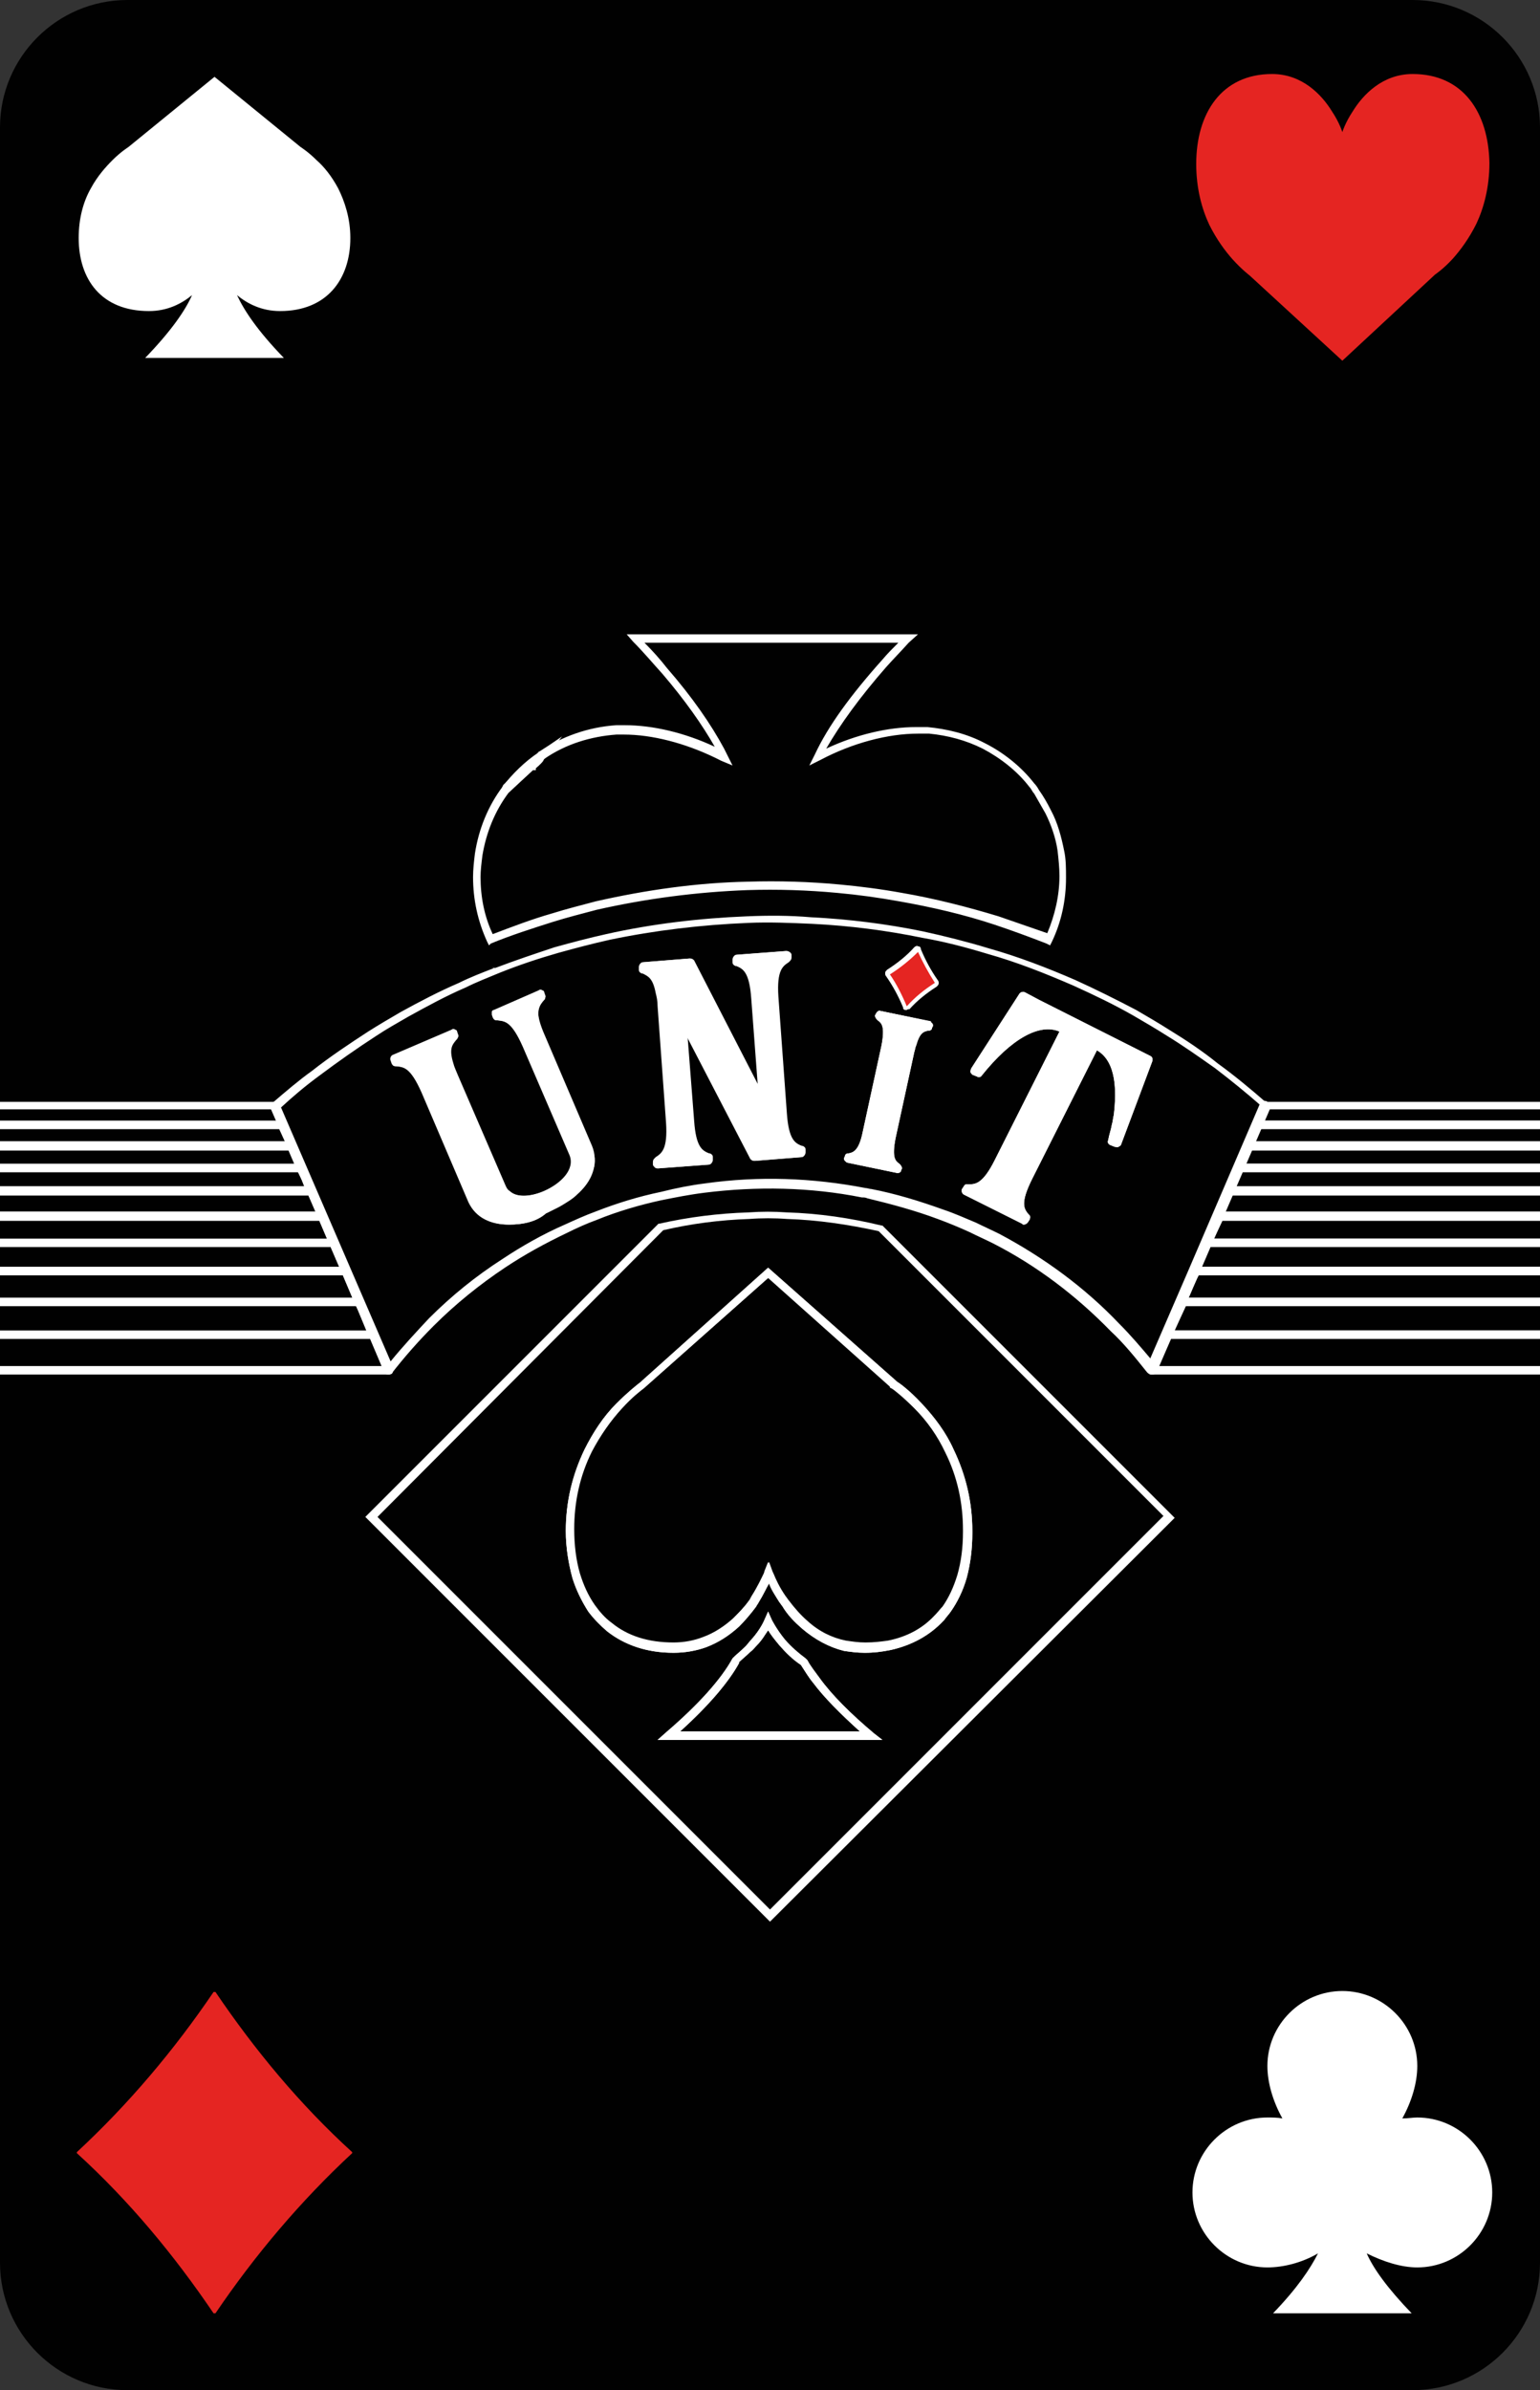 <?xml version="1.0" encoding="utf-8"?>
<!-- Generator: Adobe Illustrator 28.0.0, SVG Export Plug-In . SVG Version: 6.00 Build 0)  -->
<svg version="1.1" id="Calque_1" xmlns="http://www.w3.org/2000/svg" xmlns:xlink="http://www.w3.org/1999/xlink" x="0px" y="0px"
	 viewBox="0 0 164.4 255.1" style="enable-background:new 0 0 164.4 255.1;" xml:space="preserve">
<rect x="0" y="0" width="164.4" height="255.1" fill="#333333" stroke="none"/>
<style type="text/css">
	.st0{fill:#010101;}
	.st1{fill:#FFFFFF;}
	.st2{fill:#E52522;}
</style>
<g id="a">
</g>
<g id="b">
	<path class="st0" d="M13.6,0h137.2c7.5,0,13.6,6.1,13.6,13.6v227.9c0,7.5-6.1,13.6-13.6,13.6H13.6C6.1,255.1,0,249,0,241.5V13.6
		C0,6.1,6.1,0,13.6,0z"/>
	<g>
		<g>
			<path class="st1" d="M57.8,80.7c-0.1,0.1-0.1,0.2-0.2,0.2c-0.5,0.6-0.9,0.9-1,0.9l0,0L54,84.3C55,82.9,56.3,81.6,57.8,80.7
				L57.8,80.7z"/>
			<path class="st1" d="M54.3,84.6L53.6,84c1.1-1.4,2.4-2.7,3.9-3.7l2.5-1.7l-1.8,2.3c-0.1,0.1-0.2,0.2-0.2,0.3
				c-0.3,0.4-0.7,0.7-0.8,0.8v0.2h-0.3C56.8,82.3,54.3,84.6,54.3,84.6z"/>
		</g>
		<g>
			<path class="st2" d="M150.8,7.9c-3.2,0-5.3,2.2-6.4,4c-0.8,1.2-1.1,2.2-1.1,2.2s-0.3-1-1.1-2.2c-1.1-1.8-3.2-4-6.4-4
				c-5.4,0-8.1,4.2-8.1,9.6c0,2.6,0.6,4.8,1.4,6.5c0.8,1.6,1.7,2.8,2.5,3.7c1,1.1,1.8,1.7,1.8,1.7l0,0l9.9,9.1l9.9-9.2l0,0
				c0,0,0.9-0.6,1.9-1.7c0.8-0.9,1.7-2.1,2.5-3.7c0.8-1.7,1.4-3.9,1.4-6.5C158.9,12,156.2,7.9,150.8,7.9L150.8,7.9z"/>
			<path class="st1" d="M151.3,226c-0.5,0-1,0.1-1.6,0.1c1-1.8,1.6-3.8,1.6-5.6c0-4.4-3.6-8-8-8s-8,3.6-8,8c0,1.8,0.6,3.8,1.6,5.6
				c-0.5-0.1-1.1-0.1-1.6-0.1c-4.4,0-8,3.6-8,8s3.6,8,8,8c1.7,0,3.7-0.5,5.4-1.5c-0.8,1.6-2.2,3.7-4.8,6.4h14.8
				c-2.6-2.7-4.1-4.8-4.8-6.4c1.8,0.9,3.7,1.5,5.4,1.5c4.4,0,8-3.6,8-8S155.7,226,151.3,226L151.3,226z"/>
			<path class="st1" d="M37.4,25.4c0-2.1-0.6-3.9-1.3-5.3c-0.7-1.3-1.5-2.3-2.3-3c-0.9-0.9-1.7-1.4-1.7-1.4l0,0l-9.2-7.5l-9.2,7.5
				l0,0c0,0-0.8,0.5-1.7,1.4c-0.7,0.7-1.6,1.7-2.3,3c-0.8,1.4-1.3,3.2-1.3,5.3c0,4.4,2.4,7.8,7.5,7.8c2,0,3.5-0.8,4.6-1.7
				c-0.7,1.6-2.2,3.8-5,6.7h14.8c-2.8-2.9-4.2-5-5-6.7c1.1,0.9,2.6,1.7,4.6,1.7C34.9,33.2,37.4,29.8,37.4,25.4L37.4,25.4z"/>
			<path class="st2" d="M37.6,229.7c-5.6-5.1-10.4-10.9-14.6-17.1h-0.2c-4.2,6.2-9.1,12-14.6,17.1v0.1c5.6,5.1,10.4,10.9,14.6,17.1
				H23c4.2-6.2,9.1-12,14.6-17.1V229.7z"/>
		</g>
		<path class="st1" d="M82.3,168.4h-0.2c-0.1,0-0.1,0-0.2,0c0,0,0,0-0.1,0h-0.2l0.1-0.1c0.1-0.2,0.1-0.3,0.1-0.3l0.1-0.2l0.1,0.2
			c0,0,0,0.1,0.1,0.3L82.3,168.4L82.3,168.4z M127.7,135.8h-0.4l7.7-17.8h0.1l0,0c0,0,0,0,0.1,0.1l0.1,0.1L127.7,135.8L127.7,135.8z
			 M127.5,135.6L127.5,135.6l7.5-17.4l0,0L127.5,135.6L127.5,135.6z M35.8,132.7h-0.3l-6.3-14.6l0.1-0.1c0,0,0,0,0.1-0.1l0.1-0.1
			l5.9,13.8l0,0L35.8,132.7L35.8,132.7z M54.4,130.4c-1.8,0-3.3-0.6-4-2.1l-5-11.7c-1.2-2.9-2.2-2.9-3-3h-0.2l-0.2-0.5l6.5-2.8
			l0.2,0.4l-0.1,0.1c-0.3,0.3-0.6,0.7-0.6,1.5c0,0.3,0.1,0.8,0.2,1.4c0.1,0.4,0.3,0.8,0.5,1.4l5.1,11.8c0.1,0.2,0.3,0.5,0.4,0.6
			c0.8,0.8,2.5,0.8,4.2,0.1c1.7-0.7,3.1-2,3.1-3.4c0-0.3,0-0.6-0.2-0.8l-5-11.6c-1.2-2.9-2.2-2.9-3-3h-0.2l-0.2-0.5l5-2.2l0.2,0.4
			l-0.1,0.1c-0.3,0.3-0.6,0.7-0.6,1.5c0,0.6,0.2,1.4,0.7,2.7l5,11.7c0.2,0.4,0.3,0.9,0.3,1.3c0,1.2-0.7,2.4-1.9,3.5
			c-0.5,0.5-1.2,0.9-1.9,1.3c-0.4,0.2-0.8,0.4-1.2,0.6C57.2,130,55.7,130.4,54.4,130.4L54.4,130.4z M42.4,113.3L42.4,113.3
			c0.9,0,1.9,0.1,3.2,3.1l5,11.7c1.1,2.6,4.9,2.4,7.9,1.1c0.4-0.2,0.8-0.4,1.2-0.6c0.7-0.4,1.3-0.8,1.9-1.3c1.2-1.1,1.9-2.3,1.9-3.4
			c0-0.4-0.1-0.8-0.3-1.2l-5-11.7c-0.5-1.3-0.8-2.2-0.8-2.8l0,0c0-0.8,0.3-1.2,0.7-1.6l0,0l-0.1-0.2l-4.7,2l0.1,0.2h0
			c0.9,0,1.8,0.1,3.1,3.1l5,11.6c0.1,0.3,0.2,0.6,0.2,0.9c0,1.5-1.5,2.8-3.2,3.6c-1.8,0.8-3.5,0.7-4.4-0.1c-0.2-0.2-0.4-0.4-0.5-0.7
			l-5.1-11.8c-0.2-0.5-0.4-1-0.5-1.4c-0.2-0.6-0.2-1-0.2-1.4c0-0.8,0.3-1.2,0.7-1.6l0,0l-0.1-0.2l-6.1,2.6L42.4,113.3L42.4,113.3z
			 M109.3,130.4l-6.3-3.2l0.2-0.4h0.2c0.8,0,1.7,0,3.1-2.8l7.1-14l-0.2-0.1c-2.3-1.2-5.5,0.5-8.9,4.7l-0.1,0.1l-0.6-0.3l5.2-8
			l1.6,0.8l12,6l0,0.1l-3.3,8.9l-0.6-0.3l0-0.1c0.1-0.6,0.3-1.2,0.4-1.7c0.1-0.3,0.1-0.6,0.2-1c0.1-0.8,0.2-1.6,0.2-2.2
			c0-2.6-0.8-4.3-2.2-5.1l-0.2-0.1l-7.1,14c-0.7,1.3-0.9,2.2-0.9,2.8c0,0.7,0.3,1,0.5,1.4l0.1,0.1L109.3,130.4L109.3,130.4z
			 M103.2,127.1l6,3l0.1-0.2l0,0c-0.3-0.4-0.6-0.8-0.6-1.5c0-0.6,0.2-1.5,0.9-2.9l0.7-1.4c-0.7-0.9-1.5-1.9-2.3-2.8l-1.3,2.7
			c-1.5,2.9-2.4,2.9-3.3,2.9h-0.1L103.2,127.1L103.2,127.1z M108.1,121.2c0.8,0.9,1.6,1.8,2.3,2.8l6.3-12.6l0.4,0.2
			c1.5,0.8,2.3,2.6,2.3,5.2c0,0.7-0.1,1.4-0.2,2.3c-0.1,0.3-0.1,0.7-0.2,1c-0.1,0.5-0.2,1.1-0.3,1.6l0.3,0.2l3.2-8.6l-13.3-6.7
			l-5,7.7l0.3,0.2c3.6-4.3,6.7-5.9,9.1-4.7l0.3,0.2l-0.7,1.4L108.1,121.2L108.1,121.2z M95.9,124.8l-5.4-1.1l0.1-0.4l0.1,0
			c0.6-0.2,1.3-0.3,1.8-2.6l2-9.2c0.1-0.6,0.2-1.1,0.2-1.5c0-1-0.4-1.3-0.7-1.6l-0.1-0.1l0.1-0.4l5.4,1.1l-0.1,0.4l-0.1,0
			c-0.6,0.1-1.1,0.3-1.6,1.9c-0.1,0.2-0.1,0.4-0.2,0.7l-2,9.2c-0.1,0.6-0.2,1.1-0.2,1.5c0,1,0.4,1.3,0.7,1.6l0.1,0.1L95.9,124.8
			L95.9,124.8z M90.7,123.6l5,1l0-0.1h0c-0.4-0.3-0.8-0.6-0.8-1.7c0-0.4,0.1-0.9,0.2-1.6l2-9.2c0.1-0.3,0.1-0.5,0.2-0.8
			c0.5-1.7,1.2-1.9,1.7-2h0l0-0.1l-5-1l0,0.1h0c0.4,0.3,0.8,0.6,0.8,1.7c0,0.4-0.1,0.9-0.2,1.6l-0.1,0.4l-1.9,8.8
			c-0.5,2.4-1.3,2.6-1.9,2.8h0L90.7,123.6L90.7,123.6z M70.2,124.3l0-0.5l0.1-0.1c0.6-0.3,1.3-0.8,1.3-3c0-0.3,0-0.7,0-1l-0.9-12.4
			c0-0.6-0.1-1-0.2-1.4c-0.3-1.8-1-2.1-1.7-2.3l-0.2-0.1l0-0.5l5.1-0.4l7.7,15l-0.8-11c-0.2-3.2-1.1-3.5-1.8-3.8l-0.2-0.1l0-0.5
			l5.4-0.4l0,0.5l-0.1,0.1c-0.6,0.3-1.3,0.8-1.3,3c0,0.3,0,0.7,0,1l0.9,12.4c0.2,3.2,1.1,3.5,1.8,3.8l0.2,0.1l0,0.5l-5.2,0.4
			l-0.8-1.5l-6.9-13.2l0.8,10.8c0.2,3.2,1.1,3.5,1.8,3.8l0.2,0.1l0,0.5L70.2,124.3L70.2,124.3z M70.3,123.9v0.2l5.1-0.4v-0.2l-0.1,0
			c-0.8-0.3-1.7-0.7-1.9-3.9L72.5,108l8,15.4l4.9-0.4v-0.2l-0.1,0c-0.8-0.3-1.7-0.7-1.9-3.9l-0.9-12.4c0-0.4,0-0.7,0-1.1
			c0-2.3,0.7-2.8,1.4-3.1l0,0l0-0.2l-5.1,0.4v0.2l0.1,0c0.8,0.3,1.7,0.7,1.9,3.9l0.9,11.9l-8.1-15.7l-4.8,0.4v0.2l0.1,0
			c0.7,0.3,1.4,0.6,1.8,2.5c0.1,0.4,0.1,0.9,0.2,1.5l0.9,12.4c0,0.4,0,0.7,0,1C71.7,123.1,71,123.5,70.3,123.9L70.3,123.9
			L70.3,123.9z M96.8,107.4l-0.1,0l0-0.1c-0.5-1.2-1.1-2.4-1.8-3.4l0,0l0-0.1l0,0c1.1-0.7,2.1-1.5,3-2.4l0,0l0.1,0l0,0.1
			c0.5,1.2,1.1,2.3,1.8,3.4l0,0l0,0.1l0,0C98.8,105.6,97.8,106.4,96.8,107.4L96.8,107.4z M95.1,103.9c0.7,1,1.3,2.1,1.8,3.3
			c0.9-0.9,1.9-1.7,2.9-2.3c-0.7-1-1.3-2.1-1.8-3.3C97.1,102.4,96.1,103.2,95.1,103.9z M52.9,103.8L52.9,103.8
			c0-0.1-0.1-0.2-0.1-0.2l-0.2-0.4l0.3,0.3c0,0,0.1,0.1,0.1,0.1l0.1,0.1l-0.2,0C53.1,103.7,53,103.7,52.9,103.8L52.9,103.8
			L52.9,103.8z M77.4,81l-0.2-0.1c-0.2-0.1-0.4-0.2-0.6-0.3l-0.1-0.1l0.1-0.1c0.1-0.1,0.2-0.2,0.3-0.3l0.1-0.1l0.1,0.1
			c0.1,0.2,0.2,0.4,0.3,0.6L77.4,81L77.4,81z M76.7,80.5c0.1,0,0.2,0.1,0.2,0.1c0-0.1-0.1-0.2-0.1-0.2
			C76.8,80.4,76.8,80.5,76.7,80.5L76.7,80.5z"/>
		<path class="st1" d="M35,130.2H-1.7v-3.6h35.2L35,130.2z M-0.8,129.3h34.5l-0.8-1.8H-0.8L-0.8,129.3L-0.8,129.3z"/>
		<path class="st1" d="M52.2,100.9l-0.2-0.4c-1-2.2-1.5-4.5-1.5-6.9c0-0.8,0.1-1.7,0.2-2.5c0.4-2.6,1.4-5.1,3-7.2l0-0.1l2.5-2.3v0
			l0.2-0.1l0.1-0.1h0c0.2-0.1,0.4-0.4,0.8-0.8c0.1-0.1,0.1-0.2,0.2-0.2l0-0.1l0.1,0c2.4-1.6,5.2-2.6,8.2-2.8c0.3,0,0.6,0,0.9,0
			c3,0,6.4,0.8,9.6,2.3c-1.3-2.3-3.2-5-5.6-7.8c-1-1.1-2-2.3-3.1-3.4l-0.7-0.8h31.1L97,68.6c-0.8,0.9-1.6,1.7-2.4,2.6
			c-2.8,3.2-4.9,6.1-6.4,8.7c3.2-1.5,6.6-2.3,9.6-2.3c0.4,0,0.8,0,1.2,0c2.1,0.2,4.2,0.7,6.1,1.7c2,1,3.9,2.5,5.3,4.3
			c0.2,0.2,0.4,0.5,0.5,0.7c0.5,0.7,0.9,1.4,1.3,2.2c0.7,1.3,1.1,2.8,1.4,4.3c0.2,0.9,0.2,1.9,0.2,2.9c0,2.4-0.5,4.7-1.5,6.8
			l-0.2,0.4l-0.4-0.2c-1.8-0.7-3.7-1.4-5.5-2c-3.3-1.1-6.8-1.9-10.2-2.5c-2.2-0.4-4.4-0.7-6.6-0.9c-3.2-0.3-6.4-0.4-9.6-0.3
			c-5.4,0.2-10.8,0.9-16.1,2.1c-1.5,0.4-3.1,0.8-4.7,1.3c-2.2,0.7-4.4,1.4-6.6,2.3L52.2,100.9L52.2,100.9z M54.3,84.6
			c-1.5,2-2.4,4.3-2.8,6.7c-0.1,0.8-0.2,1.6-0.2,2.3c0,2.1,0.4,4.2,1.3,6.1c2.1-0.8,4.2-1.6,6.3-2.2c1.6-0.5,3.2-0.9,4.7-1.3
			c5.3-1.2,10.8-2,16.3-2.1c3.2-0.1,6.5,0,9.7,0.3c2.2,0.2,4.5,0.5,6.7,0.9c3.5,0.6,7,1.5,10.3,2.5c1.7,0.6,3.5,1.2,5.2,1.8
			c0.8-1.9,1.3-4,1.3-6.1c0-0.9-0.1-1.8-0.2-2.7c-0.2-1.4-0.7-2.8-1.3-4c-0.4-0.7-0.8-1.4-1.2-2.1c-0.2-0.2-0.3-0.5-0.5-0.7
			c-1.3-1.7-3.1-3.1-5-4.1c-1.8-0.9-3.7-1.4-5.7-1.6c-0.4,0-0.8,0-1.2,0c-3.2,0-7,1-10.4,2.8l-1.2,0.6l0.6-1.2
			c1.4-3,3.8-6.3,7.2-10.1c0.5-0.6,1.1-1.2,1.7-1.8H68.8c0.9,0.9,1.7,1.8,2.4,2.7c2.7,3.1,4.7,6,6.1,8.6c0.1,0.2,0.2,0.4,0.3,0.6
			l0.6,1.2L77,81.2c-0.2-0.1-0.4-0.2-0.6-0.3c-3.3-1.6-6.8-2.5-9.8-2.5c-0.3,0-0.6,0-0.8,0c-2.7,0.2-5.4,1-7.7,2.6
			c-0.1,0.1-0.1,0.2-0.2,0.2c-0.3,0.4-0.7,0.7-0.8,0.8v0.2h-0.3L54.3,84.6L54.3,84.6z"/>
		<path class="st1" d="M165.7,125.1h-33.3c-0.1,0-0.3-0.1-0.4-0.2c-0.1-0.1-0.1-0.3,0-0.4l1-2.3c0.1-0.2,0.2-0.3,0.4-0.3h32.3
			c0.2,0,0.4,0.2,0.4,0.4v2.3C166.1,124.9,165.9,125.1,165.7,125.1L165.7,125.1z M133,124.2h32.2v-1.4h-31.6L133,124.2L133,124.2z"
			/>
		<path class="st1" d="M165.7,127.6h-34.4c-0.1,0-0.3-0.1-0.4-0.2c-0.1-0.1-0.1-0.3,0-0.4l1.1-2.5c0.1-0.2,0.2-0.3,0.4-0.3h33.3
			c0.2,0,0.4,0.2,0.4,0.4v2.5C166.1,127.4,165.9,127.6,165.7,127.6L165.7,127.6z M131.9,126.7h33.3v-1.6h-32.6L131.9,126.7
			L131.9,126.7z"/>
		<path class="st1" d="M165.7,133.1h-36.8c-0.1,0-0.3-0.1-0.4-0.2c-0.1-0.1-0.1-0.3,0-0.4l1.2-2.8c0.1-0.2,0.2-0.3,0.4-0.3h35.6
			c0.2,0,0.4,0.2,0.4,0.4v2.8C166.1,132.9,165.9,133.1,165.7,133.1L165.7,133.1z M129.6,132.2h35.7v-1.9h-34.8L129.6,132.2
			L129.6,132.2z"/>
		<path class="st1" d="M165.7,136.1h-38.1c-0.2,0-0.3-0.1-0.4-0.2c-0.1-0.1-0.1-0.3,0-0.4l1.3-3c0.1-0.2,0.2-0.3,0.4-0.3h36.8
			c0.2,0,0.4,0.2,0.4,0.4v3C166.1,135.9,165.9,136.1,165.7,136.1L165.7,136.1z M128.3,135.2h36.9v-2.1h-36L128.3,135.2z"/>
		<g>
			<path class="st1" d="M135.1,118.1l-0.9,2l-0.9,2.2l-1,2.3l-1.1,2.5l-0.2,0.5l-0.9,2.2l-1.2,2.8l-1.3,3l-1.4,3.3l-1.5,3.5
				l-1.6,3.8h-0.2v-0.2c0,0,0,0,0,0l1.6-3.6l1.5-3.5l1.4-3.3l0,0l1.3-3l1.2-2.8l0.9-2.2l0.2-0.5l1.1-2.5l1-2.3l0.9-2.2l0,0l0.9-2.1
				h0C135,118,135.1,118.1,135.1,118.1L135.1,118.1z"/>
			<path class="st1" d="M123.1,146.7h-0.2c-0.2,0-0.4-0.2-0.4-0.4v-0.2c0-0.1,0.1-0.2,0.1-0.3l4.4-10.3c0,0,0,0,0,0l6.7-15.6
				c0,0,0,0,0,0l0.9-2.1c0.1-0.2,0.2-0.3,0.4-0.3h0c0.1,0,0.2,0,0.3,0.1l0.1,0.1c0,0,0,0,0.1,0.1c0.1,0.1,0.2,0.3,0.1,0.5
				l-12.1,28.1C123.4,146.6,123.2,146.7,123.1,146.7L123.1,146.7z"/>
		</g>
		<path class="st1" d="M165.7,146.7h-42.6c-0.2,0-0.3-0.1-0.4-0.2s-0.1-0.3,0-0.4l1.6-3.8c0.1-0.2,0.2-0.3,0.4-0.3h41
			c0.2,0,0.4,0.2,0.4,0.4v3.8C166.1,146.5,165.9,146.7,165.7,146.7L165.7,146.7z M123.7,145.8h41.5v-2.9H125L123.7,145.8
			L123.7,145.8z"/>
		<path class="st1" d="M165.7,142.9h-41c-0.2,0-0.3-0.1-0.4-0.2c-0.1-0.1-0.1-0.3,0-0.4l1.5-3.5c0.1-0.2,0.2-0.3,0.4-0.3h39.5
			c0.2,0,0.4,0.2,0.4,0.4v3.5C166.1,142.7,165.9,142.9,165.7,142.9L165.7,142.9z M125.4,142h39.9v-2.6h-38.7L125.4,142L125.4,142z"
			/>
		<g>
			<path class="st1" d="M29.5,118C29.5,118,29.4,118,29.5,118L29.5,118L29.5,118z"/>
			<path class="st1" d="M29.4,118.5c0,0-0.1,0-0.1,0c-0.1,0-0.2-0.1-0.3-0.3v0c-0.1-0.1-0.1-0.3,0-0.4s0.2-0.2,0.4-0.2h0
				c0.2,0,0.4,0.1,0.4,0.3s0,0.4-0.1,0.5l0,0C29.6,118.4,29.5,118.5,29.4,118.5L29.4,118.5z M29.7,118.4L29.7,118.4z M29.7,118.4
				L29.7,118.4z M29.7,118.4L29.7,118.4z"/>
		</g>
		<path class="st1" d="M31.1,122.7H-1.3c-0.2,0-0.5-0.2-0.5-0.4v-2.2c0-0.2,0.2-0.4,0.5-0.4h31.4c0.2,0,0.3,0.1,0.4,0.3l1,2.2
			c0.1,0.1,0,0.3,0,0.4C31.4,122.7,31.3,122.7,31.1,122.7L31.1,122.7z M-0.8,121.8h31.2l-0.6-1.3H-0.8
			C-0.8,120.5-0.8,121.8-0.8,121.8z"/>
		<path class="st1" d="M32.1,125.1H-1.3c-0.2,0-0.5-0.2-0.5-0.4v-2.3c0-0.2,0.2-0.4,0.5-0.4h32.4c0.2,0,0.3,0.1,0.4,0.3l1,2.3
			c0.1,0.1,0,0.3,0,0.4C32.4,125,32.3,125.1,32.1,125.1L32.1,125.1z M-0.8,124.2h32.2l-0.6-1.4H-0.8C-0.8,122.7-0.8,124.2-0.8,124.2
			z"/>
		<path class="st1" d="M33.2,127.6H-1.3c-0.2,0-0.5-0.2-0.5-0.4v-2.5c0-0.2,0.2-0.4,0.5-0.4h33.4c0.2,0,0.3,0.1,0.4,0.3l0.5,1.1v0
			l0.6,1.4c0.1,0.1,0,0.3,0,0.4C33.5,127.5,33.3,127.6,33.2,127.6L33.2,127.6z M-0.8,126.7h33.3l-0.3-0.8v0l-0.4-0.8H-0.8
			L-0.8,126.7L-0.8,126.7z"/>
		<path class="st1" d="M35.6,133.1H-1.3c-0.2,0-0.5-0.2-0.5-0.4v-2.8c0-0.2,0.2-0.4,0.5-0.4h35.6c0.2,0,0.3,0.1,0.4,0.3l1.2,2.8
			c0.1,0.1,0,0.3,0,0.4C35.8,133,35.7,133.1,35.6,133.1L35.6,133.1z M-0.8,132.2h35.7l-0.8-1.9H-0.8L-0.8,132.2L-0.8,132.2z"/>
		<path class="st1" d="M36.9,136.1H-1.3c-0.2,0-0.5-0.2-0.5-0.4v-3c0-0.2,0.2-0.4,0.5-0.4h36.8c0.2,0,0.3,0.1,0.4,0.3l1.3,3
			c0.1,0.1,0,0.3,0,0.4C37.2,136.1,37,136.1,36.9,136.1L36.9,136.1z M-0.8,135.2h37l-0.9-2.1H-0.8C-0.8,133.1-0.8,135.2-0.8,135.2z"
			/>
		<path class="st1" d="M38.3,139.4H-1.3c-0.2,0-0.5-0.2-0.5-0.4v-3.3c0-0.2,0.2-0.4,0.5-0.4h38.1c0.2,0,0.3,0.1,0.4,0.3l1.4,3.3
			c0.1,0.1,0,0.3,0,0.4C38.6,139.3,38.4,139.4,38.3,139.4L38.3,139.4z M-0.8,138.5h38.4l-1-2.4H-0.8L-0.8,138.5L-0.8,138.5z"/>
		<g>
			<path class="st1" d="M41.5,146.2L41.5,146.2L41.5,146.2l-1.7-3.7l-1.2-2.8l0,0l-0.3-0.7l-1.4-3.3l-1.3-3l-0.5-1.1l-0.8-1.8
				l-1.2-2.7l-0.6-1.4l0,0l-0.5-1.1l-1-2.3l-1-2.2l-0.8-2c0,0,0.1-0.1,0.1-0.1l0.9,2.1l1,2.2l1,2.3l0.4,0.9l0.7,1.6l1.1,2.7l0.8,1.8
				l0.5,1.1l1.3,3l1.4,3.3l0.2,0.6l1.3,2.9L41.5,146.2L41.5,146.2L41.5,146.2z"/>
			<path class="st1" d="M41.5,146.7L41.5,146.7c-0.3,0-0.4-0.1-0.5-0.3l-2.8-6.6v0l-6-13.9v0l-3.3-7.6c-0.1-0.2,0-0.4,0.1-0.5l0,0
				c0,0,0,0,0.1-0.1c0.1-0.1,0.2-0.1,0.4-0.1s0.2,0.1,0.3,0.3l12,28c0.1,0.1,0.1,0.2,0.1,0.3v0.1C42,146.5,41.8,146.7,41.5,146.7z"
				/>
		</g>
		<g>
			<g>
				<path class="st1" d="M41.5,146.2C41.5,146.2,41.5,146.2,41.5,146.2l-0.1,0.1L41.5,146.2l-1.7-3.7l-1.2-2.8l0,0l-0.3-0.7
					l-1.4-3.3l-1.3-3l-0.5-1.1l-0.8-1.8l-1.2-2.7l-0.6-1.4l0,0l-0.5-1.1l-1-2.3l-1-2.2l-0.8-2c0,0,0.1-0.1,0.1-0.1l0.9,2.1l1,2.2
					l1,2.3l0.4,0.9l0.7,1.6l1.1,2.7l0.8,1.8l0.5,1.1l1.3,3l1.4,3.3l0.2,0.6l1.3,2.9L41.5,146.2L41.5,146.2z"/>
				<path class="st1" d="M41.4,146.7L41.4,146.7c-0.2,0-0.3-0.1-0.4-0.3v0l-2.8-6.6v0l-6-13.9v0l-3.3-7.6c-0.1-0.2,0-0.4,0.1-0.5
					l0,0c0,0,0,0,0.1-0.1c0.1-0.1,0.2-0.1,0.4-0.1s0.2,0.1,0.3,0.3L41.9,146c0.1,0.1,0,0.3-0.1,0.4l0,0c0,0,0,0,0,0.1l0,0v0
					C41.7,146.6,41.6,146.7,41.4,146.7L41.4,146.7z"/>
			</g>
			<path class="st1" d="M41.5,146.6C41.5,146.6,41.5,146.6,41.5,146.6c-0.2,0-0.3-0.1-0.4-0.3L29,118.2c-0.1-0.2,0-0.4,0.1-0.5
				c0,0,0,0,0,0c1.4-1.2,2.8-2.4,4.2-3.4c1.9-1.5,4-2.9,6-4.2c1.1-0.7,2.3-1.4,3.5-2.1c2-1.1,4.1-2.2,6.2-3.1
				c1.2-0.6,2.5-1.1,3.8-1.6c0,0,0,0,0.1,0c2.1-0.8,4.2-1.5,6.3-2.2c1.8-0.5,3.7-1,5.5-1.4c4.9-1.1,10-1.7,15-1.9
				c2.3-0.1,4.6-0.1,6.9,0.1c4,0.2,8,0.7,11.9,1.5c2.3,0.5,4.7,1.1,7,1.8c3.2,0.9,6.3,2.1,9.3,3.4c0,0,0,0,0,0
				c2.2,1,4.4,2.1,6.5,3.2c1.2,0.7,2.4,1.4,3.5,2.1c1.8,1.1,3.6,2.3,5.2,3.6c1.8,1.3,3.6,2.8,5.2,4.2c0.1,0.1,0.2,0.3,0.1,0.5
				c0,0.1-0.1,0.1-0.1,0.2l-0.8,1.9c0,0,0,0,0,0l-6.7,15.6c0,0,0,0,0,0l-4.5,10.4c-0.1,0.1-0.2,0.3-0.4,0.3c-0.2,0-0.3-0.1-0.4-0.2
				h0c-1.2-1.5-2.4-3-3.8-4.3c-3.7-3.8-7.9-7-12.6-9.4c-0.8-0.4-1.7-0.8-2.5-1.2c-1.1-0.5-2.3-1-3.4-1.4c-2.4-0.9-5-1.6-7.5-2.2h0
				c-0.2-0.1-0.4-0.1-0.6-0.1c-5.5-1.1-11.2-1.2-16.8-0.5c-1.6,0.2-3.1,0.5-4.6,0.8c-2.3,0.5-4.7,1.2-6.9,2.1
				c-1.1,0.4-2.2,0.9-3.2,1.4c-2.3,1.1-4.5,2.3-6.6,3.7c-2.7,1.8-5.3,3.9-7.6,6.2c-1.6,1.6-3.1,3.3-4.5,5.1l0,0
				C41.7,146.6,41.6,146.6,41.5,146.6L41.5,146.6z M122.5,146.3L122.5,146.3z M30,118.2l11.7,27.1c1.3-1.6,2.7-3.1,4.1-4.6
				c2.4-2.4,5-4.5,7.8-6.3c2.1-1.4,4.4-2.7,6.7-3.7c1.1-0.5,2.2-1,3.3-1.4c2.3-0.9,4.6-1.6,7-2.1c1.6-0.4,3.1-0.7,4.7-0.9
				c5.7-0.8,11.4-0.6,17.1,0.5c0.2,0,0.4,0.1,0.6,0.1h0c2.6,0.5,5.2,1.3,7.7,2.2c1.2,0.4,2.3,0.9,3.5,1.4c0.8,0.4,1.7,0.8,2.5,1.2
				c4.7,2.5,9.1,5.7,12.8,9.6c1.2,1.2,2.3,2.5,3.4,3.8l4.2-9.7c0,0,0,0,0,0l6.7-15.6c0,0,0,0,0,0l0.8-1.8c-1.6-1.4-3.2-2.7-4.9-4
				l0,0c-1.7-1.2-3.4-2.4-5.2-3.5c-1.1-0.7-2.3-1.4-3.5-2.1c-2.1-1.2-4.2-2.2-6.4-3.2h0c-3-1.3-6-2.5-9.2-3.4
				c-2.3-0.7-4.6-1.3-6.9-1.7c-3.9-0.8-7.8-1.3-11.8-1.5c-2.3-0.1-4.6-0.2-6.8-0.1c-5,0.2-10,0.8-14.8,1.8c-1.8,0.4-3.7,0.9-5.5,1.4
				c-2.1,0.6-4.2,1.3-6.2,2.1h0l0,0c-1.2,0.5-2.5,1-3.7,1.6c-2.1,0.9-4.1,2-6.1,3.1c-1.2,0.7-2.3,1.3-3.5,2.1c-2,1.3-4,2.7-6,4.2
				C32.6,115.9,31.3,117,30,118.2L30,118.2z M53.2,104.1L53.2,104.1z M54.4,130.7c-1.9,0-3.5-0.7-4.3-2.4l-5-11.7
				c-1.2-2.7-1.9-2.7-2.7-2.8h-0.1c-0.2,0-0.3-0.1-0.4-0.3l-0.1-0.3c-0.1-0.2,0-0.5,0.2-0.6l6.3-2.7c0.1-0.1,0.2-0.1,0.3,0
				c0.1,0,0.2,0.1,0.2,0.2l0.1,0.3c0.1,0.2,0,0.3-0.1,0.5l-0.1,0.1c-0.4,0.5-0.8,0.9-0.3,2.5c0.1,0.4,0.3,0.8,0.5,1.3l5.1,11.8
				c0.1,0.2,0.2,0.4,0.4,0.5c0.7,0.7,2.2,0.7,3.8,0c1.8-0.8,3.3-2.3,2.7-3.8l-5-11.6c-1.2-2.7-1.9-2.7-2.7-2.8h-0.1
				c-0.2,0-0.3-0.1-0.4-0.3l-0.1-0.3c0-0.1,0-0.2,0-0.3c0-0.1,0.1-0.2,0.2-0.2l4.8-2.1c0.1-0.1,0.2-0.1,0.3,0c0.1,0,0.2,0.1,0.2,0.2
				l0.1,0.3c0.1,0.2,0,0.3-0.1,0.5l-0.1,0.1c-0.5,0.6-1,1.1,0.2,3.8l5,11.7c0.7,1.7,0.1,3.6-1.7,5.2c-0.6,0.5-1.2,1-2,1.4
				c-0.4,0.2-0.8,0.4-1.2,0.6C57.3,130.4,55.8,130.7,54.4,130.7L54.4,130.7z M43.3,113.1c0.8,0.2,1.6,1,2.6,3.2l5,11.7
				c1,2.3,4.5,2.2,7.5,0.9c0.4-0.2,0.8-0.4,1.1-0.6c0.7-0.4,1.3-0.8,1.8-1.3l0,0c0.9-0.8,2.3-2.4,1.5-4.2l-5-11.7
				c-0.9-2.2-0.9-3.3-0.5-4.1l-2.9,1.3c0.8,0.2,1.6,1,2.6,3.2l5,11.6c0.4,0.9,0.2,2-0.5,2.9c-0.6,0.8-1.5,1.5-2.7,2
				c-1.5,0.6-3.6,0.9-4.8-0.2c-0.2-0.2-0.4-0.5-0.6-0.8l-5.1-11.8c-0.2-0.5-0.4-1-0.5-1.4c-0.4-1.3-0.3-2.1,0-2.6L43.3,113.1
				L43.3,113.1z M109.3,130.7c-0.1,0-0.1,0-0.2-0.1l-6.2-3.1c-0.2-0.1-0.3-0.4-0.2-0.6l0.2-0.3c0.1-0.2,0.2-0.2,0.4-0.2h0.1
				c0.7,0,1.5,0,2.8-2.6l6.9-13.7c-2.1-0.9-5.1,0.7-8.3,4.7c-0.1,0.2-0.4,0.2-0.5,0.1l-0.5-0.2c-0.1-0.1-0.2-0.2-0.2-0.3
				c0-0.1,0-0.2,0.1-0.4l5.1-7.9c0.1-0.2,0.4-0.3,0.6-0.2l1.5,0.8l11.9,6c0.2,0.1,0.3,0.3,0.2,0.6l-3.3,8.8c0,0.1-0.1,0.2-0.3,0.3
				s-0.2,0-0.4,0l-0.5-0.2c-0.2-0.1-0.3-0.3-0.2-0.5c0.1-0.6,0.3-1.1,0.4-1.7c0.1-0.3,0.1-0.6,0.2-1c0.3-2.5,0.3-5.7-1.8-6.9
				l-6.9,13.7c-1.3,2.6-0.9,3.2-0.4,3.8l0.1,0.1c0.1,0.1,0.1,0.3,0,0.5l-0.2,0.3C109.6,130.6,109.5,130.7,109.3,130.7L109.3,130.7z
				 M104.3,127.2l4.3,2.2c-0.3-0.8-0.3-1.9,0.8-4l7.1-14.1c0.1-0.2,0.4-0.3,0.6-0.2l0.3,0.2c1.5,0.7,3.1,2.7,2.4,7.8
				c0,0.1,0,0.2-0.1,0.4l2.3-6.1l-12.7-6.4l-3.5,5.5c3.1-3.1,5.8-4.1,8-3l0.2,0.1c0.1,0.1,0.2,0.2,0.2,0.3c0,0.1,0,0.2,0,0.3
				l-7.1,14.1C106,126.3,105.1,127,104.3,127.2L104.3,127.2z M95.8,125.2C95.8,125.2,95.7,125.2,95.8,125.2l-5.3-1.1
				c-0.1,0-0.2-0.1-0.3-0.2c-0.1-0.1-0.1-0.2-0.1-0.3l0.1-0.2c0-0.2,0.2-0.3,0.3-0.3l0.1,0c0.5-0.1,1.1-0.3,1.5-2.3l2-9.2
				c0.4-2.1,0-2.4-0.4-2.7l-0.1-0.1c-0.1-0.1-0.2-0.3-0.2-0.4l0.1-0.2c0.1-0.2,0.3-0.4,0.5-0.3l5.2,1.1c0.1,0,0.2,0.1,0.3,0.2
				c0.1,0.1,0.1,0.2,0.1,0.3l-0.1,0.2c0,0.2-0.2,0.3-0.3,0.3l-0.1,0c-0.5,0.1-0.9,0.2-1.3,1.6c-0.1,0.2-0.1,0.4-0.2,0.7l-2,9.2
				c-0.4,2.1,0,2.4,0.4,2.7l0.1,0.1c0.1,0.1,0.2,0.3,0.2,0.4l-0.1,0.2C96.2,125.1,96,125.2,95.8,125.2L95.8,125.2z M91.8,123.5
				l3.1,0.6c-0.3-0.5-0.4-1.4-0.1-2.9l2-9.2c0.1-0.3,0.1-0.6,0.2-0.8c0.3-1,0.7-1.6,1.1-1.9l-3.1-0.6c0.3,0.5,0.4,1.4,0.1,2.9
				l-0.1,0.4l-1.9,8.8C92.7,122.4,92.2,123.1,91.8,123.5L91.8,123.5z M70.3,124.7c-0.1,0-0.2,0-0.3-0.1c-0.1-0.1-0.2-0.2-0.2-0.3
				l0-0.3c0-0.2,0.1-0.3,0.2-0.4l0.1-0.1c0.6-0.4,1.3-0.8,1.1-3.7l-0.9-12.4c0-0.6-0.1-1-0.2-1.4c-0.3-1.6-0.8-1.8-1.4-2.1l-0.1,0
				c-0.2-0.1-0.3-0.2-0.3-0.4l0-0.3c0-0.2,0.2-0.5,0.4-0.5l5-0.4c0.2,0,0.3,0.1,0.4,0.2l6.9,13.4l-0.7-9.3c-0.2-2.9-0.9-3.2-1.6-3.5
				l-0.1,0c-0.2-0.1-0.3-0.2-0.3-0.4l0-0.3c0-0.2,0.2-0.5,0.4-0.5l5.3-0.4c0.2,0,0.5,0.2,0.5,0.4l0,0.3c0,0.2-0.1,0.3-0.2,0.4
				l-0.1,0.1c-0.6,0.4-1.3,0.8-1.1,3.7l0.9,12.4c0.2,2.9,0.9,3.2,1.6,3.5l0.1,0c0.2,0.1,0.3,0.2,0.3,0.4l0,0.3
				c0,0.2-0.2,0.5-0.4,0.5l-5,0.4c-0.2,0-0.3-0.1-0.4-0.2l-6.8-13.1l0.7,9c0.2,2.9,0.9,3.2,1.6,3.5l0.1,0c0.2,0.1,0.3,0.2,0.3,0.4
				l0,0.3c0,0.2-0.2,0.5-0.4,0.5L70.3,124.7L70.3,124.7L70.3,124.7z M69.8,103.4c0.5,0.4,0.9,1,1.2,2.3c0.1,0.4,0.2,0.9,0.2,1.5
				l0.9,12.4c0.2,2.4-0.2,3.4-0.8,4l3.2-0.2c-0.7-0.5-1.2-1.4-1.4-3.8l-0.8-11.2c0-0.2,0.1-0.4,0.3-0.5s0.4,0,0.5,0.2l7.7,14.8
				l3.7-0.3c-0.7-0.5-1.2-1.4-1.4-3.8l-0.9-12.4c-0.2-2.4,0.2-3.4,0.8-4l-3.2,0.2c0.7,0.5,1.2,1.4,1.4,3.8L82,118
				c0,0.2-0.1,0.4-0.3,0.5c-0.2,0.1-0.4,0-0.5-0.2l-7.7-15.1L69.8,103.4L69.8,103.4z M96.8,107.7C96.8,107.7,96.8,107.7,96.8,107.7
				h-0.1c-0.2,0-0.3-0.1-0.3-0.3c-0.5-1.2-1.1-2.3-1.8-3.3c-0.1-0.1-0.1-0.2-0.1-0.3v0c0-0.1,0.1-0.2,0.2-0.3
				c1.1-0.7,2.1-1.5,2.9-2.4c0.1-0.1,0.3-0.2,0.4-0.1h0c0.2,0,0.3,0.1,0.3,0.3c0.5,1.2,1.1,2.3,1.8,3.3c0.1,0.1,0.1,0.2,0.1,0.3v0
				c0,0.1-0.1,0.2-0.2,0.3c-1.1,0.7-2.1,1.5-2.9,2.4C97.1,107.7,96.9,107.7,96.8,107.7L96.8,107.7z M95.6,104c0.5,0.8,1,1.7,1.4,2.6
				c0.7-0.7,1.5-1.3,2.3-1.8c-0.5-0.8-1-1.7-1.4-2.6C97.1,102.8,96.4,103.5,95.6,104z"/>
			<g>
				<path class="st1" d="M61.6,127.5c-0.5,0.5-1.2,0.9-1.9,1.3c-0.4,0.2-0.8,0.4-1.2,0.6c-3.2,1.4-6.9,1.4-8-1.2l-0.2-0.6l-0.7-1.6
					l-0.4-0.9l-3-7l-0.7-1.6c-1.3-3.1-2.3-3-3.2-3l-0.1-0.3l6.3-2.7l0.1,0.3c-0.5,0.6-1,1.1-0.5,3c0.1,0.4,0.3,0.8,0.5,1.4l5.1,11.8
					c0.1,0.3,0.3,0.5,0.5,0.7c0.9,0.9,2.7,0.8,4.3,0.1c2-0.9,3.7-2.6,2.9-4.3l-5-11.6c-1.3-3.1-2.3-3-3.2-3l-0.1-0.3l4.8-2.1
					l0.1,0.3c-0.6,0.7-1.3,1.3,0,4.4l5,11.7C63.9,124.4,63.1,126.1,61.6,127.5L61.6,127.5z"/>
				<path class="st1" d="M54.3,130.7c-1.9,0-3.5-0.7-4.3-2.4l-5-11.7c-1.2-2.7-1.9-2.7-2.7-2.8h-0.1c-0.2,0-0.3-0.1-0.4-0.3
					l-0.1-0.3c-0.1-0.2,0-0.5,0.2-0.6l6.3-2.7c0.1-0.1,0.2-0.1,0.3,0c0.1,0,0.2,0.1,0.2,0.2l0.1,0.3c0.1,0.2,0,0.3-0.1,0.5l-0.1,0.1
					c-0.4,0.5-0.8,0.9-0.3,2.5c0.1,0.4,0.3,0.8,0.5,1.3l5.1,11.8c0.1,0.2,0.2,0.4,0.4,0.5c0.7,0.7,2.2,0.7,3.8,0
					c1.8-0.8,3.3-2.3,2.7-3.8l-5-11.6c-1.2-2.7-1.9-2.7-2.7-2.8h-0.1c-0.2,0-0.3-0.1-0.4-0.3l-0.1-0.3c0-0.1,0-0.2,0-0.3
					c0-0.1,0.1-0.2,0.2-0.2l4.8-2.1c0.1-0.1,0.2-0.1,0.3,0c0.1,0,0.2,0.1,0.2,0.2l0.1,0.3c0.1,0.2,0,0.3-0.1,0.5l-0.1,0.1
					c-0.5,0.6-1,1.1,0.2,3.8l5,11.7c0.7,1.7,0.1,3.6-1.7,5.2l0,0c-0.6,0.5-1.2,1-2,1.4c-0.4,0.2-0.8,0.4-1.2,0.6
					C57.3,130.4,55.8,130.7,54.3,130.7L54.3,130.7z M43.3,113.1c0.7,0.2,1.6,0.9,2.5,3.2l5,11.7c1,2.3,4.5,2.2,7.5,0.9
					c0.4-0.2,0.8-0.4,1.1-0.6c0.7-0.4,1.3-0.8,1.8-1.3l0,0c0.9-0.8,2.3-2.4,1.5-4.2l-5-11.7c-1-2.2-0.9-3.3-0.5-4l-2.9,1.2
					c0.7,0.2,1.6,0.9,2.5,3.2l5,11.6c0.4,0.9,0.2,2-0.5,2.9c-0.6,0.8-1.5,1.5-2.7,2c-1.5,0.6-3.6,0.9-4.8-0.2
					c-0.2-0.2-0.4-0.5-0.6-0.8l-5.1-11.8c-0.2-0.5-0.4-1-0.5-1.4c-0.4-1.3-0.3-2.1,0-2.6L43.3,113.1L43.3,113.1z"/>
			</g>
			<g>
				<path class="st1" d="M85.5,123.1l-5,0.4l-0.7-1.4l-4-7.8l-3-5.8l0.3,3.6l0.6,7.6c0.2,3.3,1.2,3.6,2,3.9l0,0.3l-2.1,0.2h0
					l-2.8,0.2l-0.2,0h-0.1l0-0.3c0.8-0.4,1.6-0.8,1.4-4.2l-0.6-7.7l-0.3-4.8c0-0.6-0.1-1.1-0.2-1.5c-0.4-2-1.1-2.2-1.8-2.4l0-0.3
					l5-0.4l0.9,1.8l6.9,13.5l-0.5-7.2l-0.2-3.4l-0.1-0.9c-0.2-3.3-1.2-3.6-2-3.9l0-0.3l5.3-0.4l0,0.3c-0.8,0.4-1.6,0.8-1.4,4.2
					l0.1,0.7l0.3,3.8l0.6,7.9c0.2,3.3,1.2,3.6,2,3.9L85.5,123.1L85.5,123.1z"/>
				<path class="st1" d="M70.2,124.7c-0.1,0-0.2,0-0.3-0.1c-0.1-0.1-0.2-0.2-0.2-0.3l0-0.3c0-0.2,0.1-0.3,0.2-0.4l0.1-0.1
					c0.6-0.4,1.3-0.8,1.1-3.7l-0.9-12.4c0-0.6-0.1-1-0.2-1.4c-0.3-1.6-0.8-1.8-1.4-2.1l-0.1,0c-0.2-0.1-0.3-0.2-0.3-0.4l0-0.3
					c0-0.2,0.2-0.5,0.4-0.5l5-0.4c0.2,0,0.3,0.1,0.4,0.2l6.9,13.4l-0.7-9.3c-0.2-2.9-0.9-3.2-1.6-3.5l-0.1,0
					c-0.2-0.1-0.3-0.2-0.3-0.4l0-0.3c0-0.2,0.2-0.5,0.4-0.5l5.3-0.4c0.2,0,0.5,0.2,0.5,0.4l0,0.3c0,0.2-0.1,0.3-0.2,0.4l-0.1,0.1
					c-0.6,0.4-1.3,0.8-1.1,3.7l0.9,12.4c0.2,2.9,0.9,3.2,1.6,3.5l0.1,0c0.2,0.1,0.3,0.2,0.3,0.4l0,0.3c0,0.2-0.2,0.5-0.4,0.5l-5,0.4
					c-0.2,0-0.3-0.1-0.4-0.2l-6.8-13.1l0.7,9c0.2,2.9,0.9,3.2,1.6,3.5l0.1,0c0.2,0.1,0.3,0.2,0.3,0.4l0,0.3c0,0.2-0.2,0.5-0.4,0.5
					L70.2,124.7L70.2,124.7L70.2,124.7z M69.8,103.4c0.5,0.4,0.9,1,1.2,2.3c0.1,0.4,0.2,0.9,0.2,1.5l0.9,12.4c0.2,2.4-0.2,3.4-0.8,4
					l3.2-0.2c-0.6-0.5-1.2-1.4-1.4-3.8l-0.8-11.2c0-0.2,0.1-0.4,0.3-0.5c0.2-0.1,0.4,0,0.5,0.2l7.7,14.8l3.7-0.3
					c-0.6-0.5-1.2-1.4-1.4-3.8l-0.9-12.4c-0.2-2.4,0.2-3.4,0.8-4l-3.2,0.2c0.6,0.5,1.2,1.4,1.4,3.8l0.8,11.5c0,0.2-0.1,0.4-0.3,0.5
					c-0.2,0.1-0.4,0-0.5-0.2l-7.7-15.1L69.8,103.4L69.8,103.4z"/>
			</g>
			<g>
				<path class="st1" d="M99.8,104.9L99.8,104.9c-1.1,0.7-2.1,1.5-3,2.5h0c-0.5-1.2-1.1-2.4-1.8-3.4v0c1.1-0.7,2.1-1.5,3-2.4h0
					C98.5,102.7,99.1,103.8,99.8,104.9L99.8,104.9z"/>
				<path class="st1" d="M96.8,107.8C96.8,107.8,96.8,107.8,96.8,107.8h-0.1c-0.2,0-0.3-0.1-0.3-0.3c-0.5-1.2-1.1-2.3-1.8-3.3
					c-0.1-0.1-0.1-0.2-0.1-0.3v0c0-0.1,0.1-0.2,0.2-0.3c1.1-0.7,2.1-1.5,2.9-2.4c0.1-0.1,0.3-0.2,0.4-0.1h0c0.2,0,0.3,0.1,0.3,0.3
					c0.5,1.2,1.1,2.3,1.8,3.3c0.1,0.1,0.1,0.2,0.1,0.3v0c0,0.1-0.1,0.2-0.2,0.3c-1.1,0.7-2.1,1.5-2.9,2.4
					C97,107.7,96.9,107.7,96.8,107.8L96.8,107.8z M95.6,104c0.5,0.8,1,1.7,1.4,2.6c0.7-0.7,1.5-1.3,2.3-1.8c-0.5-0.8-1-1.7-1.4-2.6
					C97.1,102.9,96.4,103.5,95.6,104z"/>
			</g>
			<g>
				<path class="st1" d="M99.2,109.1l-0.1,0.2c-0.6,0.2-1.2,0.2-1.7,2c-0.1,0.2-0.1,0.5-0.2,0.7l-2,9.2c-0.5,2.5,0.1,2.8,0.6,3.2v0
					l-0.1,0.2l-0.2,0l-5-1l0.1-0.2c0.7-0.2,1.4-0.2,1.9-2.7l1.9-8.8l0.1-0.4c0.5-2.5-0.1-2.8-0.6-3.2l0.1-0.2L99.2,109.1L99.2,109.1
					z"/>
				<path class="st1" d="M95.8,125.2C95.8,125.2,95.7,125.2,95.8,125.2l-5.3-1.1c-0.1,0-0.2-0.1-0.3-0.2c-0.1-0.1-0.1-0.2-0.1-0.3
					l0.1-0.2c0-0.2,0.2-0.3,0.3-0.3l0.1,0c0.5-0.1,1.1-0.3,1.5-2.3l2-9.2c0.4-2.1,0-2.4-0.4-2.7l-0.1-0.1c-0.1-0.1-0.2-0.3-0.2-0.4
					l0.1-0.2c0.1-0.2,0.3-0.4,0.5-0.3l5.2,1.1c0.1,0,0.2,0.1,0.3,0.2c0.1,0.1,0.1,0.2,0.1,0.3l-0.1,0.2c0,0.2-0.2,0.3-0.3,0.3
					l-0.1,0c-0.5,0.1-0.9,0.2-1.3,1.6c-0.1,0.2-0.1,0.4-0.2,0.7l-2,9.2c-0.4,2.1,0,2.4,0.4,2.7l0.1,0.1c0.1,0.1,0.2,0.3,0.2,0.4
					l-0.1,0.2C96.2,125.1,96,125.2,95.8,125.2L95.8,125.2z M91.7,123.5l3.1,0.6c-0.3-0.5-0.4-1.4-0.1-2.9l2-9.2
					c0.1-0.3,0.1-0.6,0.2-0.8c0.3-1,0.7-1.6,1.1-1.9l-3.1-0.6c0.3,0.5,0.4,1.4,0.1,2.9l-0.1,0.4l-1.9,8.8
					C92.7,122.4,92.2,123.1,91.7,123.5L91.7,123.5z"/>
			</g>
			<g>
				<path class="st1" d="M122.5,113.1l-3.3,8.8l-0.5-0.2c0.1-0.6,0.3-1.2,0.4-1.7c0.1-0.3,0.1-0.7,0.2-1c0.5-3.8-0.2-6.4-2.1-7.4
					l-0.3-0.2l-1.5,3l-4.8,9.6l-0.7,1.5c-1.5,3-0.8,3.7-0.3,4.4l-0.2,0.3l-6.2-3.1l0.2-0.3c0.9,0,1.8,0.2,3.3-2.8l1.4-2.8l5-9.9
					l0.7-1.4l-0.2-0.1c-2.4-1.2-5.6,0.5-9.1,4.7l-0.5-0.2l5.1-7.9l0.7,0.4l0.8,0.4L122.5,113.1L122.5,113.1z"/>
				<path class="st1" d="M109.3,130.7c-0.1,0-0.1,0-0.2-0.1l-6.2-3.1c-0.2-0.1-0.3-0.4-0.2-0.6l0.2-0.3c0.1-0.2,0.2-0.2,0.4-0.2h0.1
					c0.7,0,1.5,0,2.8-2.6l6.9-13.7c-2.1-0.9-5.1,0.7-8.3,4.7c-0.1,0.2-0.4,0.2-0.5,0.1l-0.5-0.2c-0.1-0.1-0.2-0.2-0.2-0.3
					c0-0.1,0-0.2,0.1-0.4l5.1-7.9c0.1-0.2,0.4-0.3,0.6-0.2l1.5,0.8l11.9,6c0.2,0.1,0.3,0.3,0.2,0.6l-3.3,8.8c0,0.1-0.1,0.2-0.3,0.3
					s-0.2,0-0.4,0l-0.5-0.2c-0.2-0.1-0.3-0.3-0.2-0.5c0.1-0.6,0.3-1.1,0.4-1.7c0.1-0.3,0.1-0.6,0.2-1c0.3-2.5,0.3-5.7-1.8-6.9
					l-6.9,13.7c-1.3,2.6-0.9,3.2-0.4,3.8l0.1,0.1c0.1,0.1,0.1,0.3,0,0.5l-0.2,0.3C109.6,130.6,109.4,130.7,109.3,130.7L109.3,130.7z
					 M104.3,127.2l4.3,2.1c-0.3-0.7-0.3-1.8,0.8-4l7.1-14.1c0.1-0.2,0.4-0.3,0.6-0.2l0.3,0.2c1.5,0.7,3.1,2.7,2.4,7.8
					c0,0.1,0,0.2-0.1,0.4l2.3-6.1l-12.7-6.4l-3.5,5.5c3.8-3.8,6.4-3.8,8-3l0.2,0.1c0.1,0.1,0.2,0.2,0.2,0.3s0,0.2,0,0.3l-7.1,14.1
					C105.9,126.4,105,127,104.3,127.2L104.3,127.2z"/>
			</g>
			<g>
				<path class="st1" d="M135.1,118.1l-0.9,2l-0.9,2.2l-1,2.3l-1.1,2.5l-0.2,0.5l-0.9,2.2l-1.2,2.8l-1.3,3l-1.4,3.3l-1.5,3.5
					l-1.6,3.8v0l0,0c0-0.1-0.1-0.1-0.1-0.1l1.6-3.6l1.5-3.5l1.4-3.3l0,0l1.3-3l1.2-2.8l0.9-2.2l0.2-0.5l1.1-2.5l1-2.3l0.9-2.2l0,0
					l0.9-2.1h0C135,118,135.1,118.1,135.1,118.1L135.1,118.1z"/>
				<path class="st1" d="M123,146.7c-0.1,0-0.3-0.1-0.4-0.2l0,0c0,0-0.1-0.1-0.1-0.1c-0.1-0.1-0.1-0.3-0.1-0.5l4.5-10.4c0,0,0,0,0,0
					l6.7-15.6c0,0,0,0,0,0l0.9-2.1c0.1-0.2,0.2-0.3,0.4-0.3h0c0.1,0,0.2,0,0.3,0.1l0.1,0.1c0,0,0,0,0.1,0.1c0.1,0.1,0.2,0.3,0.1,0.5
					l-12.1,28.1v0C123.4,146.6,123.2,146.7,123,146.7C123.1,146.7,123,146.7,123,146.7L123,146.7z"/>
			</g>
		</g>
		<path class="st1" d="M165.7,120.5h-31.4c-0.1,0-0.3-0.1-0.4-0.2c-0.1-0.1-0.1-0.3,0-0.4l0.7-1.7c-0.1-0.1-0.1-0.2,0-0.3
			c0.1-0.2,0.2-0.3,0.4-0.3h30.6c0.2,0,0.4,0.2,0.4,0.4v2.1C166.1,120.3,165.9,120.5,165.7,120.5L165.7,120.5z M135,119.6h30.2v-1.2
			h-29.7L135,119.6z"/>
		<path class="st1" d="M165.7,122.7h-32.3c-0.1,0-0.3-0.1-0.4-0.2c-0.1-0.1-0.1-0.3,0-0.4l0.9-2.2c0.1-0.2,0.2-0.3,0.4-0.3h31.4
			c0.2,0,0.4,0.2,0.4,0.4v2.2C166.1,122.6,165.9,122.8,165.7,122.7L165.7,122.7z M134,121.8h31.2v-1.3h-30.6L134,121.8z"/>
		<path class="st1" d="M165.7,139.4h-39.5c-0.2,0-0.3-0.1-0.4-0.2s-0.1-0.3,0-0.4l1.4-3.3c0.1-0.2,0.2-0.3,0.4-0.3h38.1
			c0.2,0,0.4,0.2,0.4,0.4v3.3C166.1,139.2,165.9,139.4,165.7,139.4L165.7,139.4z M126.9,138.5h38.4v-2.4h-37.3
			C127.9,136.1,126.9,138.5,126.9,138.5z"/>
		<path class="st1" d="M123.1,146.7h-0.2c-0.2,0-0.3-0.1-0.4-0.2s-0.1-0.3,0-0.4l0.1-0.2l0.3,0.1v-0.3h0.2v0.4l0.3,0.1l-0.1,0.1
			l-0.2-0.1L123.1,146.7L123.1,146.7z"/>
		<rect x="134.1" y="119.6" class="st1" width="0.2" height="0.9"/>
		<rect x="133.1" y="121.8" class="st1" width="0.2" height="0.9"/>
		<rect x="132.1" y="124.2" class="st1" width="0.2" height="0.9"/>
		<rect x="131.1" y="126.7" class="st1" width="0.2" height="0.9"/>
		<path class="st1" d="M165.7,130.2h-35.6c-0.1,0-0.3-0.1-0.4-0.2s-0.1-0.3,0-0.4l1.1-2.7c0.1-0.2,0.2-0.3,0.4-0.3h34.4
			c0.2,0,0.4,0.2,0.4,0.4v2.7C166.1,130.1,165.9,130.3,165.7,130.2L165.7,130.2z M130.8,129.3h34.4v-1.8h-33.7L130.8,129.3
			L130.8,129.3z"/>
		<rect x="129.9" y="129.3" class="st1" width="0.2" height="0.9"/>
		<rect x="128.7" y="132.2" class="st1" width="0.2" height="0.9"/>
		<rect x="127.4" y="135.2" class="st1" width="0.2" height="0.9"/>
		<rect x="126" y="138.5" class="st1" width="0.2" height="0.9"/>
		<rect x="124.5" y="142" class="st1" width="0.2" height="0.9"/>
		<g>
			<path class="st1" d="M41.4,146.7H-1.3c-0.2,0-0.5-0.2-0.5-0.4v-3.8c0-0.2,0.2-0.4,0.5-0.4h41.1c0.2,0,0.3,0.1,0.4,0.3l1.6,3.8
				c0.1,0.1,0,0.3,0,0.4C41.7,146.6,41.6,146.7,41.4,146.7L41.4,146.7z M-0.8,145.8h41.6l-1.2-2.9H-0.8L-0.8,145.8L-0.8,145.8z"/>
			<path class="st1" d="M41.5,146.7h-0.1v-0.4l-0.3,0.1l0-0.1l0.3-0.1v-0.4h0.1v0.4l0.4-0.2l0,0.1c0.1,0.1,0,0.3,0,0.4
				S41.7,146.7,41.5,146.7L41.5,146.7z"/>
			<path class="st1" d="M30.2,120.5H-1.3c-0.2,0-0.5-0.2-0.5-0.4V118c0-0.2,0.2-0.4,0.5-0.4h30.7c0.2,0,0.3,0.1,0.4,0.3v0
				c0.1,0.1,0.1,0.2,0,0.4l0.7,1.7c0.1,0.1,0,0.3,0,0.4C30.4,120.5,30.3,120.5,30.2,120.5L30.2,120.5z M-0.8,119.6h30.3l-0.5-1.2
				H-0.8C-0.8,118.4-0.8,119.6-0.8,119.6z"/>
			<rect x="30.2" y="119.6" class="st1" width="0.1" height="0.9"/>
			<rect x="31.1" y="121.8" class="st1" width="0.1" height="0.9"/>
			<rect x="32.1" y="124.2" class="st1" width="0.1" height="0.9"/>
			<rect x="33.2" y="126.7" class="st1" width="0.1" height="0.9"/>
			<rect x="34.3" y="129.3" class="st1" width="0.1" height="0.9"/>
			<rect x="35.6" y="132.2" class="st1" width="0.1" height="0.9"/>
			<rect x="36.9" y="135.2" class="st1" width="0.1" height="0.9"/>
			<rect x="38.3" y="138.5" class="st1" width="0.1" height="0.9"/>
			<path class="st1" d="M39.8,142.9H-1.3c-0.2,0-0.5-0.2-0.5-0.4v-3.5c0-0.2,0.2-0.4,0.5-0.4h39.5c0.2,0,0.3,0.1,0.4,0.3l0.3,0.7v0
				l1.2,2.8c0.1,0.1,0,0.3,0,0.4C40.1,142.8,39.9,142.9,39.8,142.9L39.8,142.9z M-0.8,142h39.9l-0.9-2.2v0l-0.2-0.4H-0.8L-0.8,142
				L-0.8,142z"/>
			<rect x="39.8" y="142" class="st1" width="0.1" height="0.9"/>
		</g>
		<g>
			<path class="st1" d="M82,168c0,0,0,0.1-0.1,0.3c0,0,0.1,0,0.1,0c0.1,0,0.1,0,0.2,0C82.1,168.1,82,168,82,168L82,168z"/>
			<path class="st1" d="M82.9,168.8l-0.8-0.1c0,0-0.1,0-0.1,0h0l-0.7,0.1l0.3-0.7c0.1-0.2,0.1-0.3,0.1-0.3l0.4-1.1l0.4,1.1
				c0,0,0,0.1,0.1,0.3L82.9,168.8L82.9,168.8z"/>
		</g>
		<path class="st1" d="M82.2,205.1L39,161.9l31.3-31.3l0.1,0c3.1-0.7,6.3-1.1,9.5-1.2c1.4-0.1,2.7-0.1,4.1,0
			c3.4,0.1,6.8,0.6,10.1,1.4l0.1,0l0.1,0.1l31.1,31.1L82.2,205.1L82.2,205.1z M40.3,161.9l41.9,41.9l26.8-26.8l15.2-15.2l-30.4-30.4
			c-3.2-0.7-6.5-1.2-9.8-1.3c-1.3-0.1-2.7-0.1-4,0c-3.1,0.1-6.2,0.5-9.2,1.2L40.3,161.9L40.3,161.9z M94.2,185.7h-24l0.9-0.8
			c3.5-3,5.9-5.7,7.1-7.9v0l0.1-0.1l0.1-0.1c0.2-0.2,0.7-0.6,1.2-1.1c0.2-0.2,0.4-0.5,0.6-0.7c1-1.1,1.4-2.1,1.4-2.1l0.4-0.9
			l0.4,0.9c0,0,0.5,1,1.4,2.1c0.7,0.8,1.4,1.4,2.2,2l0.1,0.1l0.1,0.1c0.3,0.6,0.8,1.2,1.3,1.9c1.3,1.8,3.3,3.8,5.8,5.9L94.2,185.7
			L94.2,185.7z M72.6,184.8h19.2c-2.1-1.9-3.8-3.6-5-5.2c-0.5-0.6-0.9-1.3-1.3-1.9c-0.9-0.6-1.6-1.3-2.3-2.1
			c-0.5-0.6-0.9-1.1-1.2-1.6c-0.3,0.4-0.6,1-1.2,1.6c-0.2,0.2-0.4,0.5-0.7,0.7c-0.4,0.4-0.9,0.8-1.2,1.1v0l0,0.1
			C77.8,179.5,75.7,182,72.6,184.8z M92.3,176.4c-0.8,0-1.5-0.1-2.2-0.2c-1.6-0.4-3.1-1.2-4.5-2.4c-0.8-0.7-1.5-1.4-2.1-2.4
			c-0.1-0.1-0.2-0.3-0.3-0.4c-0.5-0.8-0.9-1.4-1.1-2c-0.3,0.5-0.6,1.2-1.1,2c-0.1,0.2-0.2,0.3-0.3,0.5c-0.6,0.8-1.2,1.5-1.8,2.1
			c-1.1,1-2.2,1.7-3.5,2.2c-1.1,0.4-2.3,0.6-3.5,0.6c-2.8,0-5.2-0.8-7.1-2.3c-0.7-0.6-1.4-1.3-2-2.1c-0.7-1.1-1.3-2.3-1.7-3.6
			c-0.4-1.5-0.7-3.2-0.7-5c0-3.1,0.7-6,2-8.7c0.9-1.8,2-3.5,3.4-4.9c1.2-1.2,2.2-2,2.6-2.3l0.1-0.1h0L82,135.3l13.8,12.2
			c0.2,0.1,1.3,0.9,2.6,2.3c1.4,1.5,2.6,3.1,3.4,4.9c1.3,2.7,2,5.6,2,8.7v0.2c0,1.7-0.2,3.3-0.6,4.8c-0.4,1.4-1,2.6-1.7,3.6
			c-0.2,0.3-0.5,0.6-0.7,0.9l0,0l-0.1,0.1c-1.5,1.6-3.4,2.6-5.6,3.1C94.1,176.3,93.3,176.4,92.3,176.4L92.3,176.4z M82,167.8
			c0.1,0,0.1,0,0.2,0l0.3,0l0.1,0.2c0.2,0.5,0.6,1.4,1.3,2.4c0.1,0.1,0.2,0.3,0.3,0.4c0.6,0.8,1.3,1.6,2,2.2
			c1.2,1.1,2.6,1.8,4.1,2.1c0.7,0.1,1.3,0.2,2.1,0.2c0.9,0,1.7-0.1,2.4-0.2c2-0.4,3.7-1.3,5-2.7l0,0l0.1-0.1
			c0.3-0.3,0.5-0.6,0.8-0.9c0.7-1,1.2-2.1,1.6-3.4c0.4-1.4,0.6-2.9,0.6-4.6v-0.2c0-2.9-0.6-5.7-1.9-8.3c-0.8-1.7-1.9-3.3-3.3-4.7
			c-1.2-1.2-2.2-2-2.4-2.1l-0.2-0.1v-0.1l-13-11.6l-13.3,11.8h0c-0.4,0.3-1.3,1-2.3,2.1c-1.3,1.4-2.4,3-3.3,4.7
			c-1.3,2.6-1.9,5.4-1.9,8.3c0,1.7,0.2,3.3,0.6,4.7c0.4,1.3,0.9,2.4,1.6,3.4c0.5,0.7,1.1,1.4,1.8,1.9c1.7,1.4,3.9,2.1,6.6,2.1
			c1.1,0,2.2-0.2,3.2-0.6c1.1-0.4,2.2-1.1,3.2-2c0.6-0.6,1.2-1.2,1.7-1.9c0.1-0.1,0.2-0.3,0.3-0.5c0.7-1.1,1.1-2,1.3-2.4l0.1-0.2
			L82,167.8C81.9,167.8,82,167.8,82,167.8L82,167.8z"/>
		<path class="st1" d="M94.2,185.7h-24l0.9-0.8c3.5-3,5.9-5.7,7.1-7.9v0l0.1-0.1l0.1-0.1c0.2-0.2,0.7-0.6,1.2-1.1
			c0.2-0.2,0.4-0.5,0.6-0.7c1-1.1,1.4-2.1,1.4-2.1l0.4-0.9l0.4,0.9c0,0,0.5,1,1.4,2.1c0.7,0.8,1.4,1.4,2.2,2l0.1,0.1l0.1,0.1
			c0.3,0.6,0.8,1.2,1.3,1.9c1.3,1.8,3.3,3.8,5.8,5.9L94.2,185.7L94.2,185.7z M72.6,184.8h19.2c-2.1-1.9-3.8-3.6-5-5.2
			c-0.5-0.6-0.9-1.3-1.3-1.9c-0.9-0.6-1.6-1.3-2.3-2.1c-0.5-0.6-0.9-1.1-1.2-1.6c-0.3,0.4-0.6,1-1.2,1.6c-0.2,0.2-0.4,0.5-0.7,0.7
			c-0.4,0.4-0.9,0.8-1.2,1.1v0l0,0.1C77.8,179.5,75.7,182,72.6,184.8z"/>
		<path class="st1" d="M92.3,176.4c-0.8,0-1.5-0.1-2.2-0.2c-1.6-0.4-3.1-1.2-4.5-2.4c-0.8-0.7-1.5-1.4-2.1-2.4
			c-0.1-0.1-0.2-0.3-0.3-0.4c-0.5-0.8-0.9-1.4-1.1-2c-0.3,0.5-0.6,1.2-1.1,2c-0.1,0.2-0.2,0.3-0.3,0.5c-0.6,0.8-1.2,1.5-1.8,2.1
			c-1.1,1-2.2,1.7-3.5,2.2c-1.1,0.4-2.3,0.6-3.5,0.6c-2.8,0-5.2-0.8-7.1-2.3c-0.7-0.6-1.4-1.3-2-2.1c-0.7-1.1-1.3-2.3-1.7-3.6
			c-0.4-1.5-0.7-3.2-0.7-5c0-3.1,0.7-6,2-8.7c0.9-1.8,2-3.5,3.4-4.9c1.2-1.2,2.2-2,2.6-2.3l0.1-0.1h0L82,135.3l13.8,12.2
			c0.2,0.1,1.3,0.9,2.6,2.3c1.4,1.5,2.6,3.1,3.4,4.9c1.3,2.7,2,5.6,2,8.7v0.2c0,1.7-0.2,3.3-0.6,4.8c-0.4,1.4-1,2.6-1.7,3.6
			c-0.2,0.3-0.5,0.6-0.7,0.9l0,0l-0.1,0.1c-1.5,1.6-3.4,2.6-5.6,3.1C94.1,176.3,93.3,176.4,92.3,176.4L92.3,176.4z M82,166.7
			l0.4,1.1c0,0,0,0.1,0.1,0.3c0.2,0.5,0.6,1.4,1.3,2.4c0.1,0.1,0.2,0.3,0.3,0.4c0.6,0.8,1.3,1.6,2,2.2c1.2,1.1,2.6,1.8,4.1,2.1
			c0.7,0.1,1.3,0.2,2.1,0.2c0.9,0,1.7-0.1,2.4-0.2c2-0.4,3.7-1.3,5-2.7l0,0l0.1-0.1c0.3-0.3,0.5-0.6,0.8-0.9c0.7-1,1.2-2.1,1.6-3.4
			c0.4-1.4,0.6-2.9,0.6-4.6v-0.2c0-2.9-0.6-5.7-1.9-8.3c-0.8-1.7-1.9-3.3-3.3-4.7c-1.2-1.2-2.2-2-2.4-2.1l-0.2-0.1v-0.1l-13-11.6
			l-13.3,11.8h0c-0.4,0.3-1.3,1-2.3,2.1c-1.3,1.4-2.4,3-3.3,4.7c-1.3,2.6-1.9,5.4-1.9,8.3c0,1.7,0.2,3.3,0.6,4.7
			c0.4,1.3,0.9,2.4,1.6,3.4c0.5,0.7,1.1,1.4,1.8,1.9c1.7,1.4,3.9,2.1,6.6,2.1c1.1,0,2.2-0.2,3.2-0.6c1.1-0.4,2.2-1.1,3.2-2
			c0.6-0.6,1.2-1.2,1.7-1.9c0.1-0.1,0.2-0.3,0.3-0.5c0.7-1.1,1.1-2,1.3-2.4c0.1-0.2,0.1-0.3,0.1-0.3L82,166.7L82,166.7z"/>
		<g>
			<path class="st1" d="M63.2,122.7l-5-11.7c-1.3-3.1-0.6-3.7,0-4.4l-0.1-0.3l-4.8,2.1l0.1,0.3c0.9,0,1.8,0,3.2,3l5,11.6
				c0.8,1.7-0.9,3.5-2.9,4.3c-1.6,0.7-3.3,0.8-4.3-0.1c-0.2-0.2-0.3-0.4-0.5-0.7l-5.1-11.8c-0.2-0.5-0.4-1-0.5-1.4
				c-0.6-1.9,0-2.5,0.5-3l-0.1-0.3l-6.3,2.7l0.1,0.3c0.9,0,1.8,0,3.2,3l0.7,1.6l3,7l0.4,0.9l0.7,1.6l0.2,0.6c1.1,2.6,4.9,2.5,8,1.2
				c0.4-0.2,0.8-0.4,1.2-0.6c0.7-0.4,1.3-0.8,1.9-1.3C63.1,126.1,63.9,124.4,63.2,122.7L63.2,122.7z"/>
			<path class="st1" d="M85.5,122.8c-0.8-0.3-1.7-0.6-2-3.9l-0.6-7.9l-0.3-3.8l-0.1-0.7c-0.2-3.3,0.6-3.7,1.4-4.2l0-0.3l-5.3,0.4
				l0,0.3c0.8,0.3,1.7,0.6,2,3.9l0.1,0.9l0.2,3.4l0.5,7.2l-6.9-13.5l-0.9-1.8l-5,0.4l0,0.3c0.7,0.3,1.4,0.5,1.8,2.4
				c0.1,0.4,0.1,0.9,0.2,1.5l0.3,4.8l0.6,7.7c0.2,3.3-0.6,3.7-1.4,4.2l0,0.3h0.1l0.2,0l2.8-0.2h0l2.1-0.2l0-0.3
				c-0.8-0.3-1.7-0.6-2-3.9l-0.6-7.6l-0.3-3.6l3,5.8l4,7.8l0.7,1.4l5-0.4L85.5,122.8L85.5,122.8z"/>
			<path class="st1" d="M93.9,108.1l-0.1,0.2c0.5,0.4,1.2,0.8,0.6,3.2l-0.1,0.4l-1.9,8.8c-0.5,2.5-1.3,2.6-1.9,2.7l-0.1,0.2l5,1
				l0.2,0l0.1-0.2v0c-0.5-0.4-1.2-0.8-0.6-3.2l2-9.2c0.1-0.3,0.1-0.5,0.2-0.7c0.5-1.7,1.2-1.8,1.7-2l0.1-0.2L93.9,108.1L93.9,108.1z
				"/>
			<path class="st1" d="M110.6,107.1l-0.8-0.4l-0.7-0.4l-5.1,7.9l0.5,0.2c3.5-4.2,6.7-5.9,9.1-4.7l0.2,0.1l-0.7,1.4l-5,9.9l-1.4,2.8
				c-1.5,3-2.5,2.8-3.3,2.8l-0.2,0.3l6.2,3.1l0.2-0.3c-0.5-0.7-1.2-1.4,0.3-4.4l0.7-1.5l4.8-9.6l1.5-3l0.3,0.2
				c1.9,1,2.6,3.6,2.1,7.4c0,0.3-0.1,0.7-0.2,1c-0.1,0.6-0.2,1.1-0.4,1.7l0.5,0.2l3.3-8.8L110.6,107.1L110.6,107.1z"/>
		</g>
		<path class="st2" d="M99.8,104.9L99.8,104.9c-1.1,0.7-2.1,1.5-3,2.5h0c-0.5-1.2-1.1-2.4-1.8-3.4v0c1.1-0.7,2.1-1.5,3-2.4h0
			C98.5,102.7,99.1,103.8,99.8,104.9L99.8,104.9z"/>
	</g>
</g>
<g id="c">
</g>
<g id="d">
</g>
<g id="e">
</g>
<g id="f">
</g>
<g id="g">
</g>
</svg>
